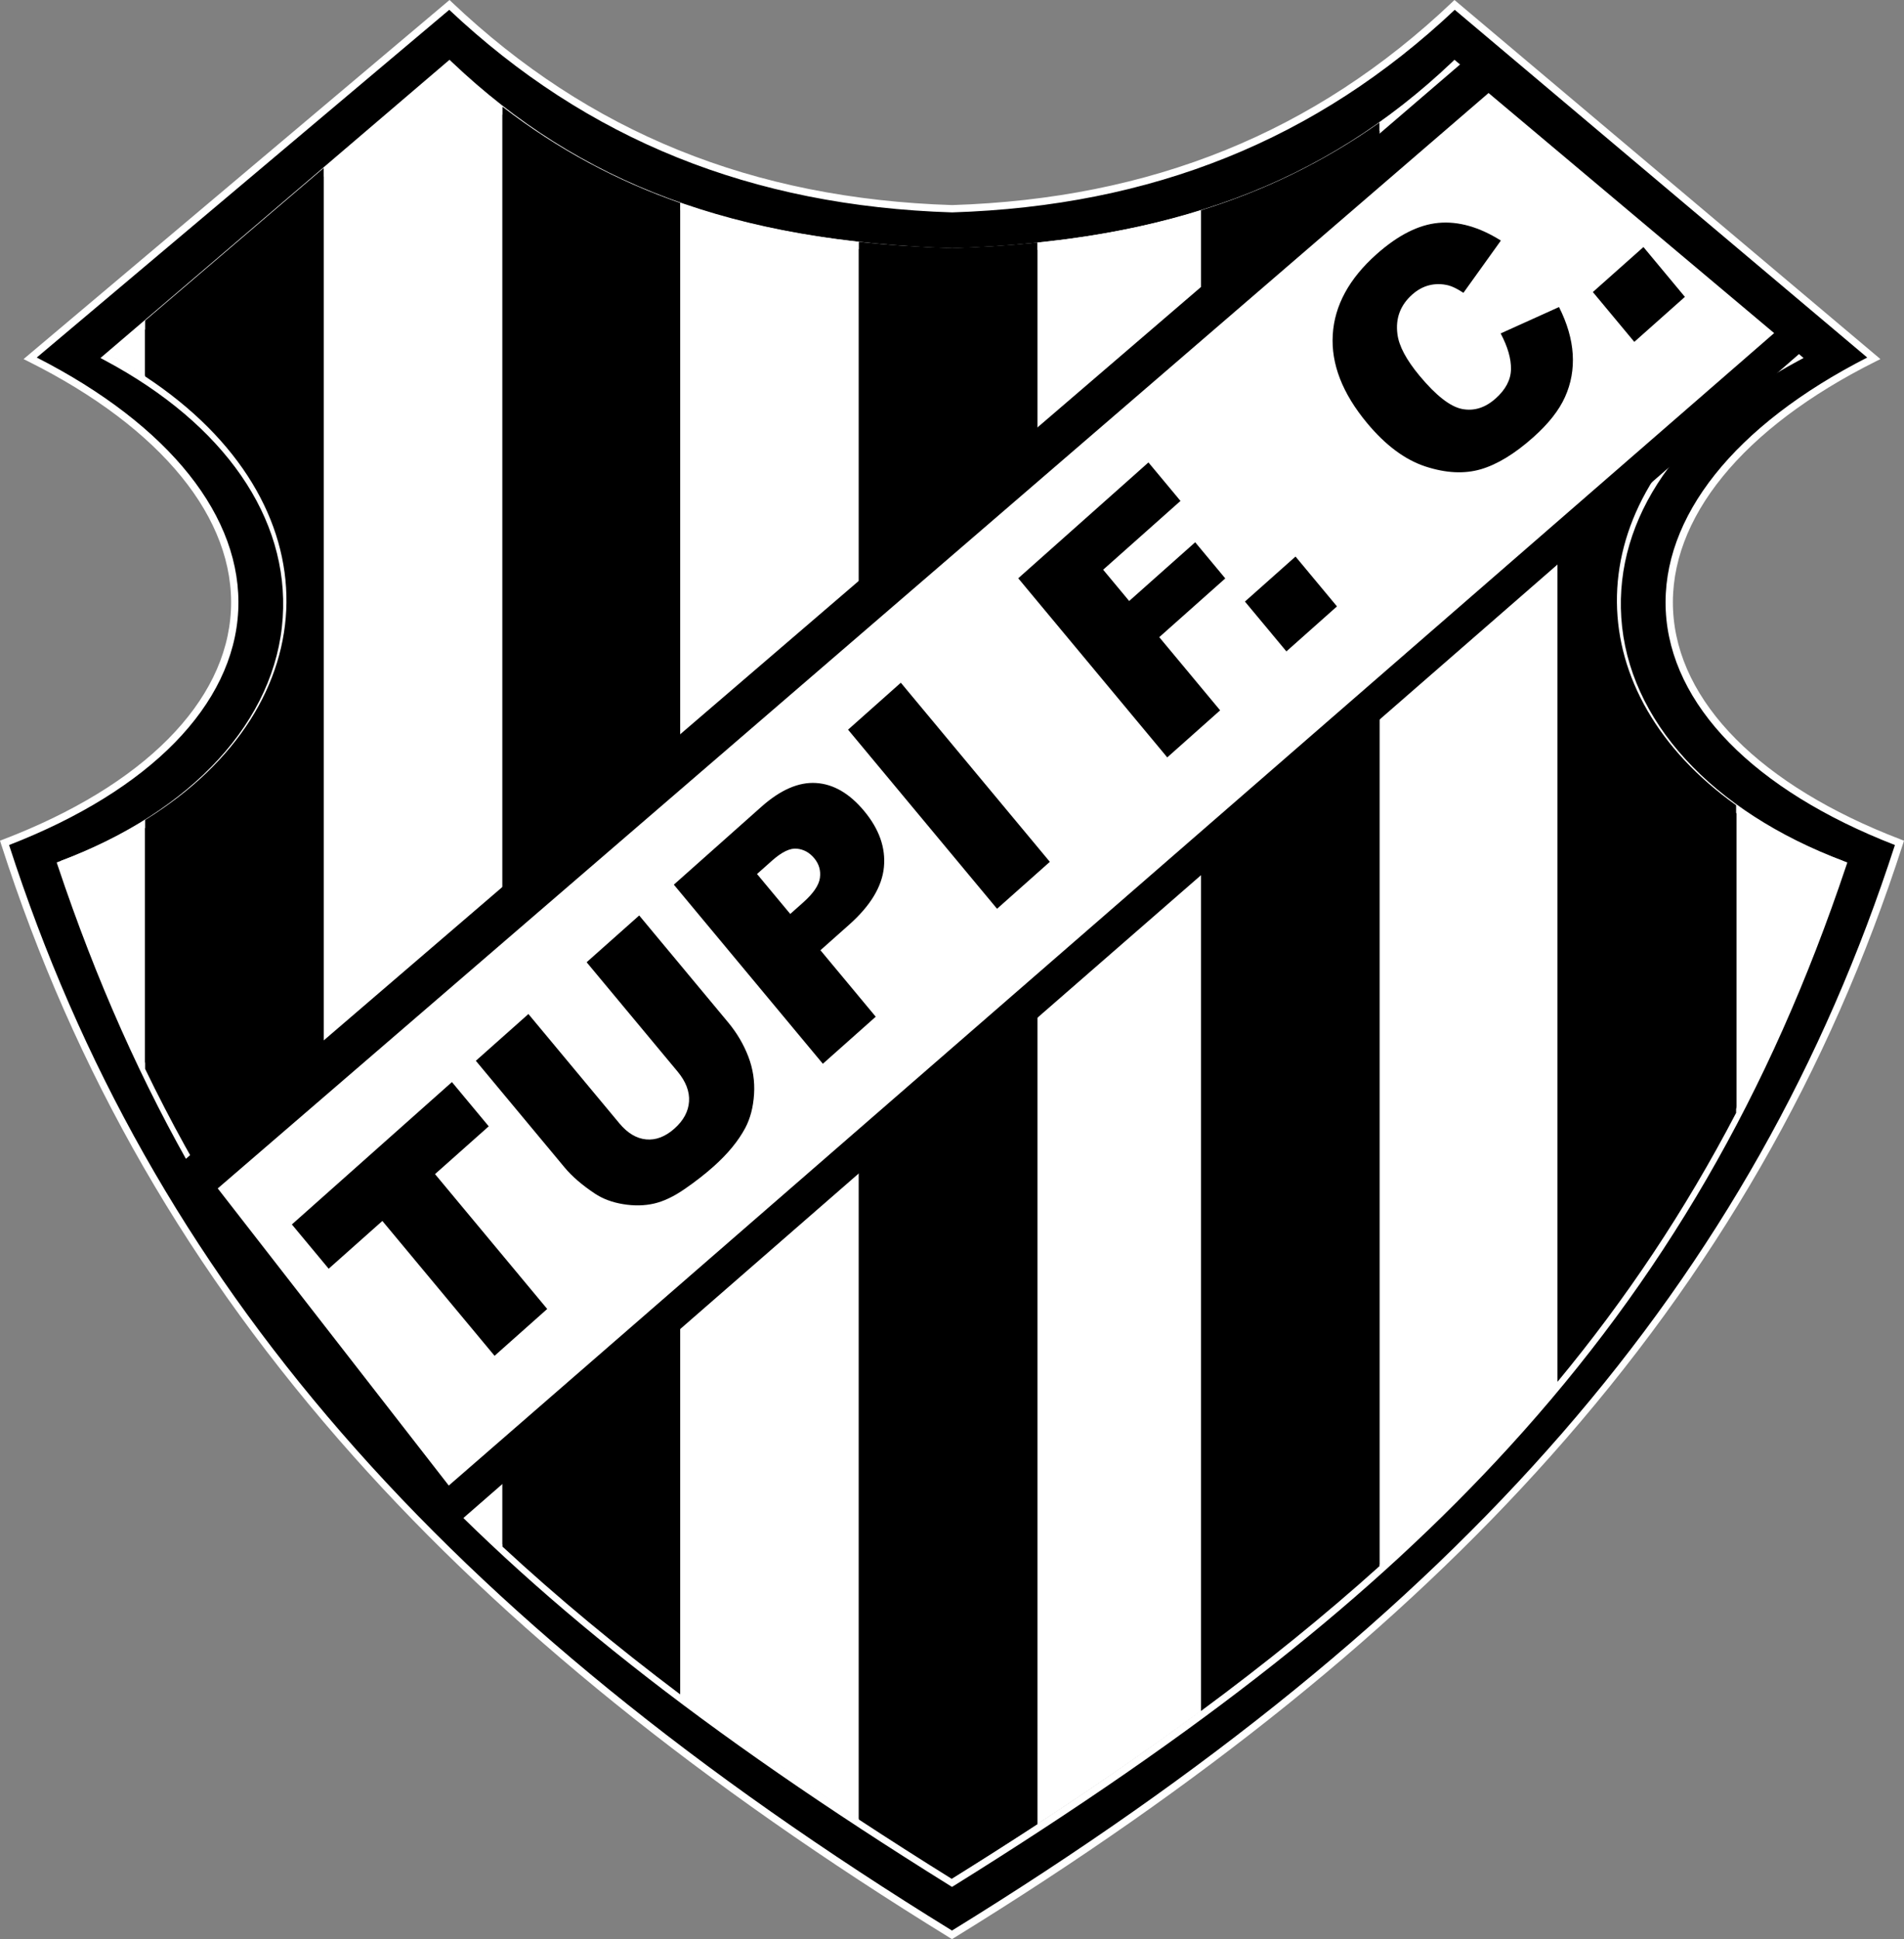 <?xml version="1.0" encoding="utf-8"?>
<!-- Generator: Adobe Illustrator 16.0.0, SVG Export Plug-In . SVG Version: 6.00 Build 0)  -->
<!DOCTYPE svg PUBLIC "-//W3C//DTD SVG 1.1//EN" "http://www.w3.org/Graphics/SVG/1.1/DTD/svg11.dtd">
<svg version="1.1" id="HQFL" xmlns="http://www.w3.org/2000/svg" xmlns:xlink="http://www.w3.org/1999/xlink" x="0px" y="0px"
	 width="520.779px" height="530.193px" viewBox="30.849 134.73 520.779 530.193"
	 enable-background="new 30.849 134.73 520.779 530.193" xml:space="preserve">
<rect x="30.849" y="134.73" width="520.779" height="530.193" fill="#808080" stroke="none"/>
<g>
	<g>
		<g>
			<path d="M291.234,663.75C161.247,583.771,73.052,492.574,32.091,365.182c81.125-31.062,84.302-93.853,7.011-132.487
				l114.662-96.623c39.654,37.646,84.955,54.068,137.469,55.73c52.514-1.663,97.827-18.085,137.479-55.73l114.662,96.623
				c-77.291,38.635-74.113,101.426,7.012,132.487C509.424,492.574,421.223,583.771,291.234,663.75L291.234,663.75z M291.243,649.464
				C168.906,573.312,90.479,499.166,47.605,371.134c76.164-28.662,83.527-100.76,12.486-138.713l93.672-80.008
				c39.654,37.646,84.955,49.532,137.469,51.195c52.514-1.663,97.833-13.549,137.485-51.195l93.674,80.008
				c-71.043,37.953-63.678,110.051,12.484,138.713C492.002,499.166,413.58,573.312,291.243,649.464L291.243,649.464z"/>
			<path fill="#FFFFFF" d="M291.234,664.923l-0.524-0.322c-68.264-42.002-121.64-85.078-163.179-131.689
				c-44.804-50.277-76.334-105.041-96.392-167.424l-0.29-0.901l0.885-0.339c38.347-14.682,61.046-37.522,62.277-62.663
				c1.225-25.015-18.952-49.799-55.356-67.996l-1.36-0.68l116.508-98.179l0.649,0.616c37.487,35.588,82.238,53.729,136.812,55.457
				c54.52-1.729,99.273-19.869,136.76-55.457l0.647-0.616l116.508,98.18l-1.358,0.68c-36.404,18.197-56.58,42.981-55.355,67.996
				c1.23,25.141,23.931,47.98,62.277,62.663l0.885,0.339l-0.291,0.901c-20.057,62.382-51.588,117.146-96.395,167.423
				c-41.539,46.611-94.918,89.688-163.184,131.689L291.234,664.923z M33.333,365.775
				c38.551,119.117,118.135,210.701,257.901,296.799c139.771-86.104,219.357-177.688,257.908-296.799
				c-38.586-14.993-61.414-38.319-62.676-64.091c-1.25-25.528,18.812-50.692,55.105-69.199L428.75,137.412
				c-37.725,35.534-82.709,53.656-137.486,55.391c-54.833-1.734-99.814-19.855-137.539-55.391L40.903,232.484
				c36.293,18.507,56.355,43.671,55.105,69.199C94.747,327.456,71.918,350.782,33.333,365.775z M291.243,650.642l-0.528-0.328
				c-67.817-42.215-114.643-79.189-151.827-119.885c-41.994-45.959-71.3-96.477-92.23-158.977l-0.306-0.914l0.902-0.339
				c36.315-13.666,59.092-38.571,60.928-66.62c1.782-27.221-15.918-52.835-48.562-70.275l-1.293-0.69l95.472-81.544l0.653,0.62
				c35.109,33.332,77.304,49.036,136.812,50.921c59.457-1.885,101.656-17.59,136.766-50.921l0.651-0.62l95.474,81.544l-1.293,0.69
				c-32.644,17.439-50.345,43.054-48.562,70.274c1.836,28.049,24.613,52.954,60.93,66.621l0.9,0.339l-0.305,0.914
				c-20.933,62.502-50.236,113.018-92.229,158.975c-37.184,40.697-84.008,77.672-151.825,119.887L291.243,650.642z M48.859,371.728
				C93.256,503.48,177.877,577.654,291.242,648.289c113.36-70.633,197.979-144.803,242.378-276.561
				c-36.547-14.024-59.443-39.398-61.316-68.019c-1.812-27.676,15.783-53.663,48.328-71.474l-91.881-78.477
				c-35.359,33.268-77.811,48.961-137.488,50.851c-59.728-1.89-102.174-17.582-137.534-50.851l-91.881,78.477
				c32.543,17.811,50.14,43.797,48.328,71.474C108.303,332.33,85.407,357.704,48.859,371.728z"/>
		</g>
		<g>
			<g>
				<path fill="#FFFFFF" d="M70.53,222.392v15.248c-3.299-2.17-6.8-4.262-10.53-6.255L70.53,222.392L70.53,222.392z M70.53,358.917
					v68.042c-8.581-17.756-16.242-36.633-23.016-56.859C56.06,366.883,63.73,363.116,70.53,358.917L70.53,358.917z"/>
			</g>
			<g>
				<path d="M119.414,505.076V180.639l-48.868,41.739v15.272c52.464,34.515,50.603,89.99,0,121.257v68.081
					C84.394,455.634,100.638,481.355,119.414,505.076L119.414,505.076z"/>
			</g>
			<g>
				<path fill="#FFFFFF" d="M168.282,163.908v393.685c-17.891-16.572-34.155-33.934-48.868-52.52V180.639l34.259-29.262
					C158.459,155.921,163.329,160.087,168.282,163.908L168.282,163.908z"/>
			</g>
			<g>
				<path d="M216.964,598.066V190.25c-17.102-5.971-33.301-14.48-48.682-26.343v393.688
					C183.347,571.552,199.558,584.955,216.964,598.066L216.964,598.066z"/>
			</g>
			<g>
				<path fill="#FFFFFF" d="M265.759,200.845v431.37c-17.231-11.297-33.516-22.639-48.868-34.205V190.224
					C232.417,195.652,248.685,198.989,265.759,200.845L265.759,200.845z"/>
			</g>
			<g>
				<path d="M314.627,633.474V201.047c-7.666,0.781-15.489,1.272-23.485,1.525c-8.655-0.274-17.113-0.827-25.383-1.728v431.37
					c8.248,5.408,16.706,10.807,25.394,16.215C299.168,643.441,306.988,638.46,314.627,633.474L314.627,633.474z"/>
			</g>
			<g>
				<path fill="#FFFFFF" d="M359.396,192.208v410.284c-14.15,10.449-29.068,20.729-44.771,30.98V201.045
					C330.201,199.457,345.109,196.664,359.396,192.208L359.396,192.208z"/>
			</g>
			<g>
				<path d="M408.205,562.902V168.205c-15.447,10.937-31.711,18.679-48.869,24.024v410.31
					C376.775,589.664,393.051,576.537,408.205,562.902L408.205,562.902z"/>
			</g>
			<g>
				<path fill="#FFFFFF" d="M456.852,175.486v337.047c-14.715,17.758-30.911,34.41-48.646,50.369V168.205
					c6.971-4.936,13.775-10.518,20.422-16.827L456.852,175.486L456.852,175.486z"/>
			</g>
			<g>
				<path d="M505.709,439.011V354.89c-42.746-30.488-44.193-79.815,0-112.992v-24.684l-48.857-41.729v337.048
					C475.463,490.07,491.707,465.837,505.709,439.011L505.709,439.011z"/>
			</g>
			<g>
				<path fill="#FFFFFF" d="M505.828,438.783v-83.809c8.164,5.807,17.818,10.933,28.957,15.124
					C526.486,394.879,516.85,417.634,505.828,438.783L505.828,438.783z M505.828,241.808v-24.492l16.471,14.069
					C516.234,234.625,510.756,238.12,505.828,241.808L505.828,241.808z"/>
			</g>
		</g>
		<g>
			<path d="M433.107,149.87l93.661,78.299l-373.977,325.79l-77.441-96.951L433.107,149.87L433.107,149.87z M437.988,160.224
				l78.112,65.646l-362.514,315.1l-63.191-81.244L437.988,160.224L437.988,160.224z"/>
		</g>
		<g>
			<polygon fill="#FFFFFF" points="437.996,160.16 516.109,225.806 153.597,540.906 90.405,459.662 			"/>
		</g>
		<g>
			<path d="M110.682,469.515l43.778-38.93l10.068,12.098l-14.694,13.066l30.688,36.873l-14.401,12.807l-30.688-36.873
				l-14.684,13.059L110.682,469.515L110.682,469.515z M191.303,397.821l14.38-12.787l24.302,29.2
				c2.411,2.896,4.244,6.008,5.531,9.347c1.278,3.326,1.811,6.781,1.581,10.34s-1.031,6.611-2.395,9.191
				c-1.898,3.572-4.796,7.104-8.725,10.598c-2.268,2.016-4.875,4.057-7.841,6.1c-2.956,2.053-5.742,3.379-8.369,3.988
				c-2.627,0.611-5.454,0.664-8.469,0.172c-3.017-0.494-5.602-1.467-7.769-2.914c-3.48-2.32-6.222-4.684-8.225-7.09l-24.302-29.201
				l14.379-12.786l24.881,29.895c2.23,2.68,4.672,4.139,7.315,4.387c2.664,0.25,5.243-0.732,7.75-2.963
				c2.474-2.201,3.811-4.678,3.988-7.416c0.176-2.715-0.874-5.451-3.133-8.166L191.303,397.821L191.303,397.821z M215.156,376.609
				l23.94-21.29c5.209-4.632,10.198-6.806,14.964-6.502c4.757,0.293,9.153,2.853,13.148,7.652
				c4.118,4.949,5.924,10.068,5.407,15.369c-0.517,5.302-3.678,10.533-9.484,15.696l-7.879,7.007l15.126,18.175l-14.466,12.866
				L215.156,376.609L215.156,376.609z M246.998,384.622l3.527-3.137c2.778-2.471,4.303-4.699,4.587-6.718
				c0.273-2.009-0.244-3.811-1.554-5.384c-1.281-1.54-2.86-2.417-4.72-2.608c-1.858-0.213-4.138,0.882-6.829,3.275l-4.102,3.648
				L246.998,384.622L246.998,384.622z M262.809,334.233l14.433-12.836L318,370.369l-14.437,12.836L262.809,334.233L262.809,334.233z
				 M309.354,292.841l35.617-31.674l8.761,10.523l-21.152,18.81l7.117,8.552l18.059-16.059l8.228,9.885l-18.058,16.06l16.652,20.01
				l-14.465,12.864L309.354,292.841L309.354,292.841z M371.361,299.206l13.836-12.305l11.34,13.626l-13.836,12.305L371.361,299.206
				L371.361,299.206z M441.307,225.893l15.963-7.21c2.246,4.47,3.492,8.758,3.748,12.876c0.255,4.118-0.446,8.017-2.098,11.686
				c-1.639,3.681-4.557,7.367-8.725,11.072c-5.068,4.508-9.859,7.419-14.343,8.726c-4.502,1.307-9.549,1.052-15.127-0.772
				c-5.567-1.834-10.887-5.774-15.942-11.852c-6.748-8.107-9.887-16.168-9.4-24.16c0.478-8.004,4.471-15.345,11.969-22.014
				c5.871-5.221,11.521-8.079,16.961-8.574c5.443-0.495,11.128,1.117,17.054,4.834l-10.242,14.287
				c-1.688-1.099-3.064-1.777-4.133-2.039c-1.763-0.438-3.488-0.448-5.172-0.043c-1.693,0.415-3.252,1.266-4.695,2.549
				c-3.256,2.896-4.615,6.505-4.055,10.808c0.395,3.221,2.407,7.024,6.062,11.414c4.525,5.438,8.412,8.451,11.654,9.08
				c3.254,0.618,6.291-0.338,9.123-2.856c2.758-2.451,4.166-5.113,4.221-7.998C444.191,232.832,443.248,229.564,441.307,225.893
				L441.307,225.893z M466.523,214.579l13.838-12.305l11.34,13.626l-13.838,12.305L466.523,214.579L466.523,214.579z"/>
		</g>
	</g>
</g>
</svg>
